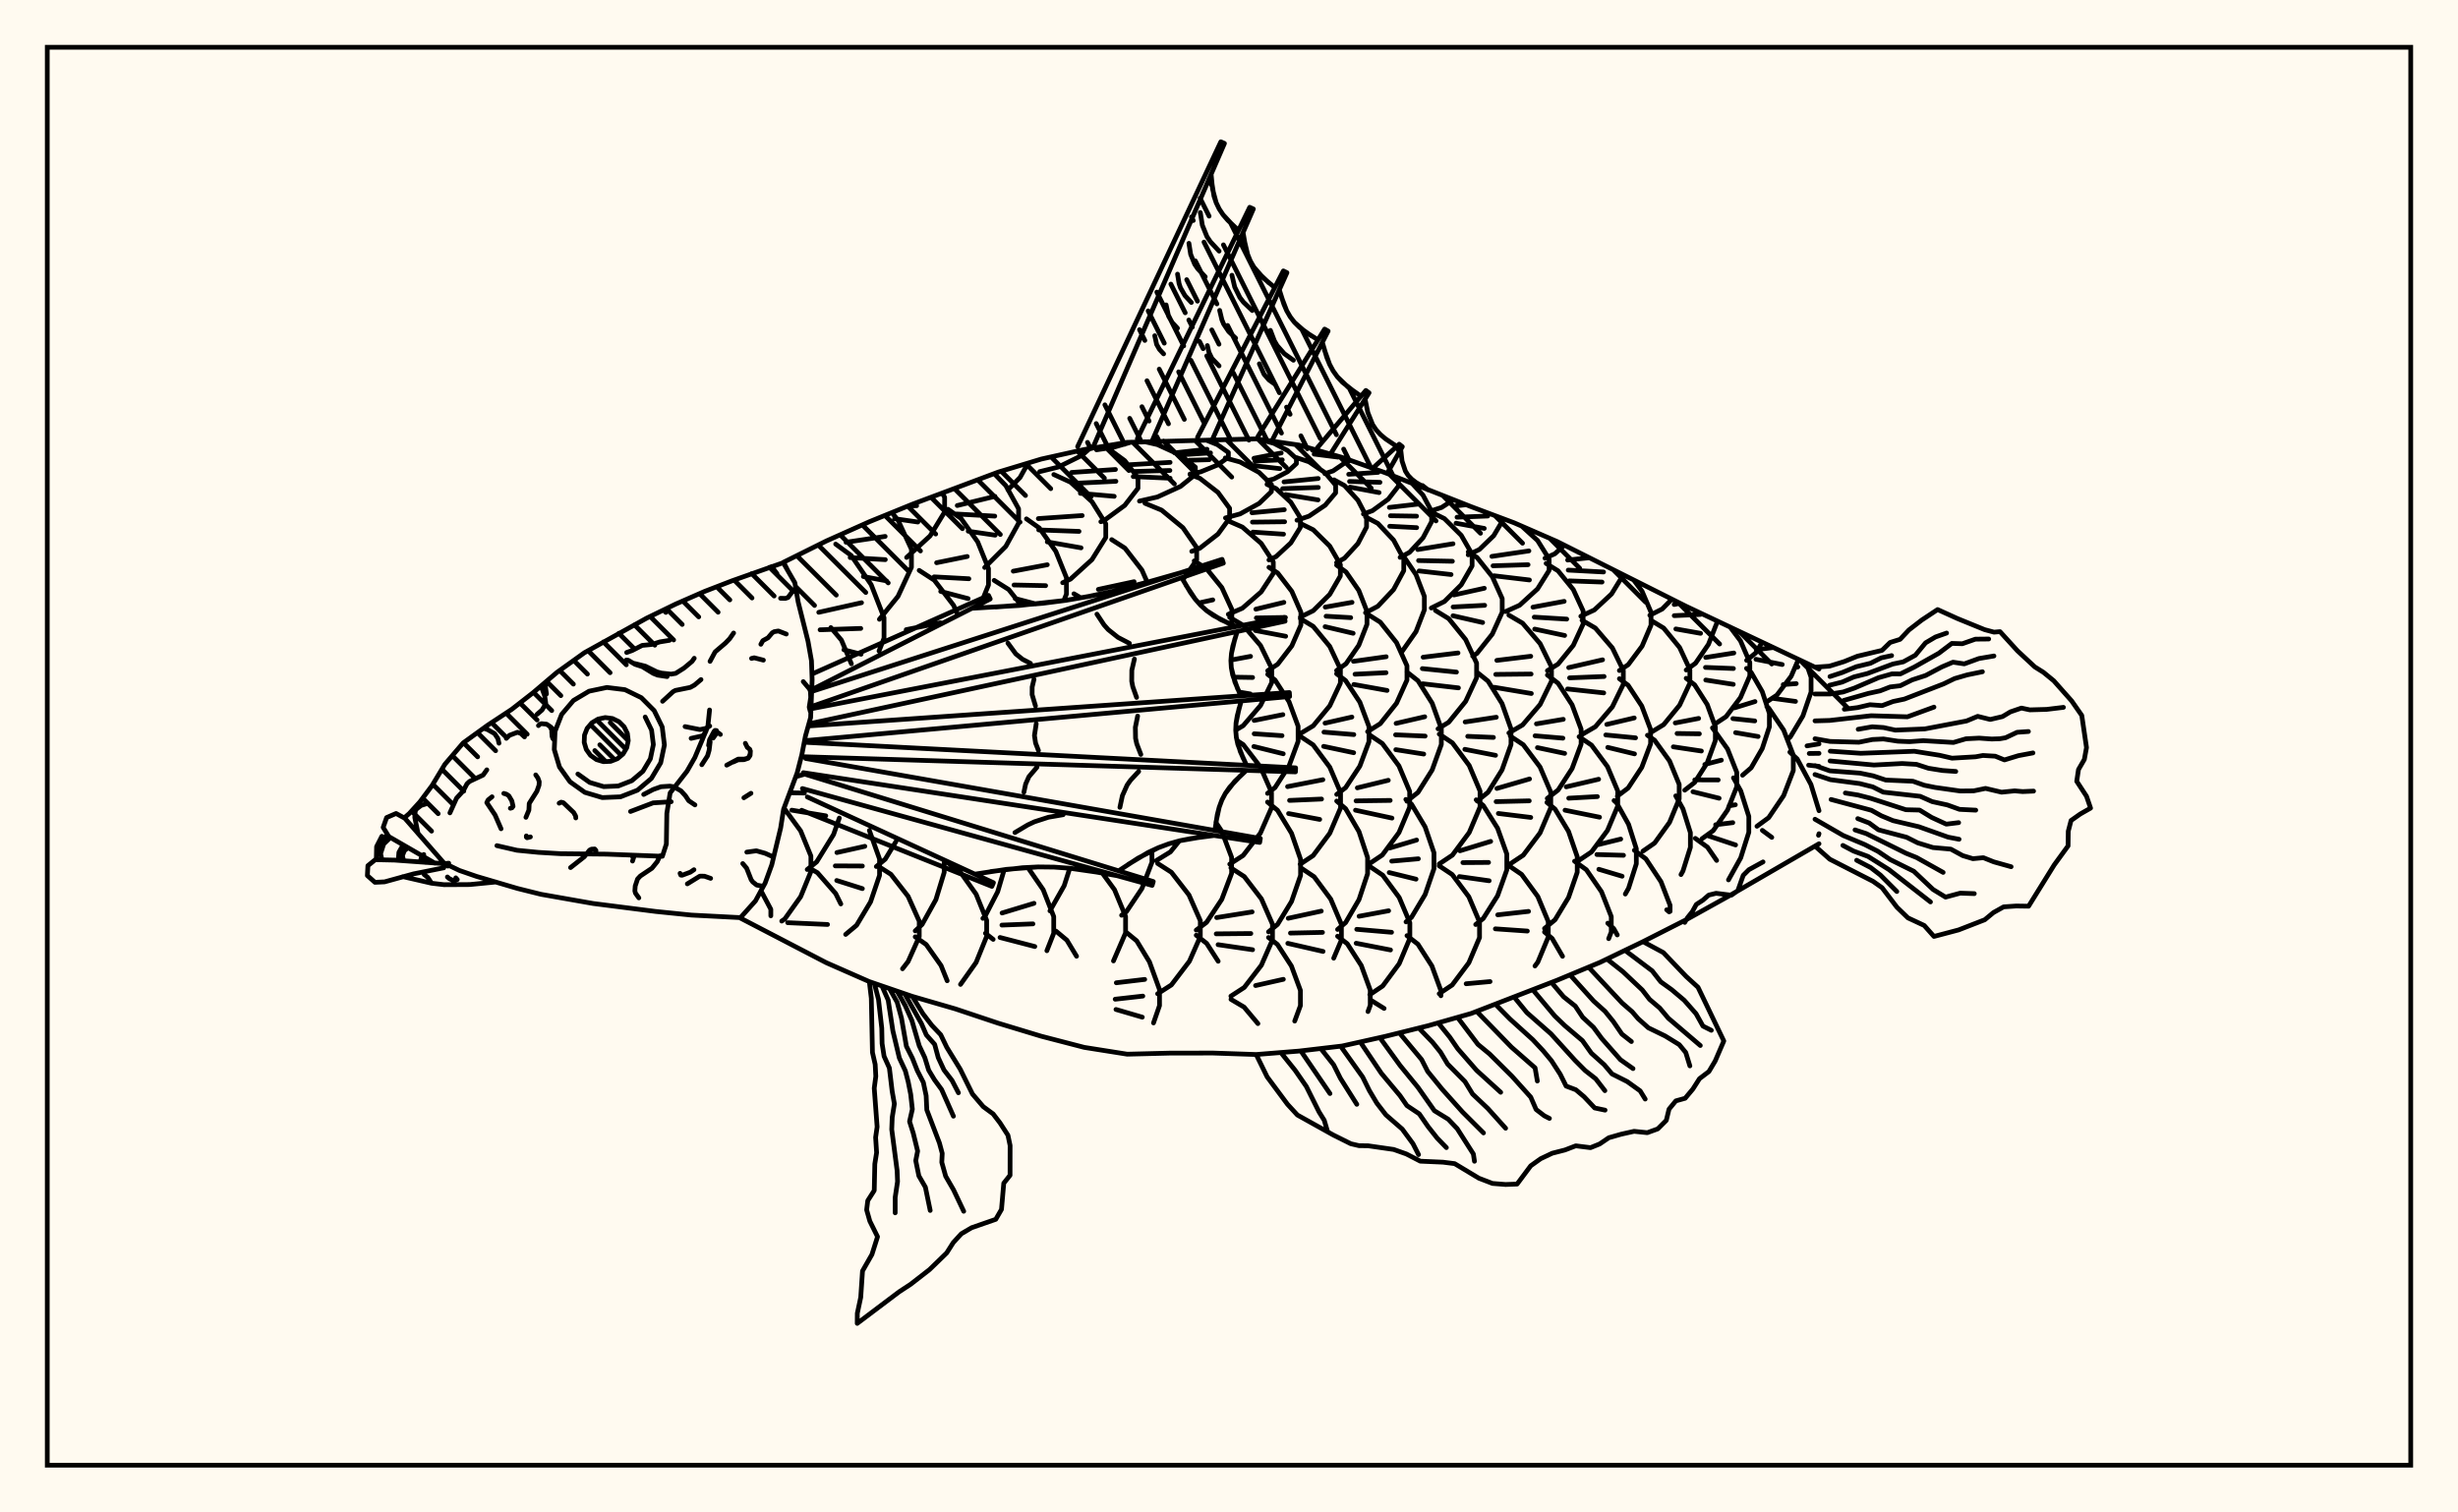 <svg xmlns="http://www.w3.org/2000/svg" width="520" height="320"><rect x="0" y="0" width="520" height="320" fill="floralwhite"/><rect x="10" y="10" width="500" height="300" stroke="black" stroke-width="1" fill="none"/><path stroke="black" stroke-width="1" fill="none" stroke-linecap="round" stroke-linejoin="round" d="
M 165.7 118.99 174.81 114.46 183.91 110.39 193 106.69 211.19 99.88 220.28 97.13 229.37 95.11 238.47 93.59 265.75 92.85 274.84 94.17 283.94 96.78 293.03 100.01 311.22 107.2 320.31 110.61 329.4 114.57 356.69 128.27 384.82 141.56 
M 384.82 178.52 365.78 189.56 356.69 194.61 347.59 199.23 338.5 203.61 329.4 207.4 311.22 214.43 302.12 217.02 293.03 219.28 283.94 221.31 274.84 222.38 265.75 223.11 256.66 222.8 247.56 222.81 238.47 223.04 229.37 221.6 220.28 219.24 211.19 216.49 202.09 213.45 193 210.81 183.91 207.69 174.81 203.69 156.65 194.25 
M 169.87 188.53 171.55 184.41 171.55 181.11 169.38 175.8 165.86 170.98 
M 166.65 120.69 165.77 118.95 
M 170.77 183.97 172.77 182.35 176.34 176.57 177.56 173.08 
M 168.35 164.34 170.18 163.81 
M 167.09 167.73 170.18 167.79 
M 167.5 171.41 174.7 172.61 
M 177.88 191.25 176.79 189.05 172.93 184.64 171.43 183.78 
M 180.11 140.44 178.01 135.44 175.77 132.78 
M 182.98 192.81 184.17 190.82 186.07 185.21 186.07 181.74 183.92 175.71 
M 177.05 180.38 182.96 179.06 
M 176.71 183.2 182.44 183.23 
M 177.01 186.29 182.44 188.01 
M 185.96 137.75 187.02 135.02 187.02 130.69 184.3 123.7 180.08 117.53 176.79 115.12 
M 173.21 129.55 182.26 127.52 
M 173.49 133.25 182.1 132.96 
M 178.53 137.48 182.17 138.42 
M 185.39 183.34 187.28 181.78 189.55 178.04 
M 194.47 195.48 194.47 194.91 192.11 189.64 188.47 184.98 185.9 183.34 
M 186.04 131.03 189.98 126.17 192.82 120.02 192.82 116.21 189.98 110.06 188.68 108.45 
M 178.98 114.73 187.26 113.49 
M 179.86 117.97 187.29 118.41 
M 182.65 121.98 187.56 122.9 
M 195.08 195.59 197.99 190.34 199.75 184.57 199.75 182.26 
M 191.8 117.94 196.76 113.39 199.84 108.33 199.84 105.2 199.34 104.37 
M 192.22 107.01 193.92 107 
M 189.25 109.74 194.18 110.45 
M 202.62 130.08 201.74 128.08 197.66 122.76 194.46 120.68 
M 191.71 133.22 198.97 131.76 
M 208.61 198.42 208.73 198.12 208.73 194.71 206.5 189.19 203.04 184.33 200.61 182.62 
M 207.16 128.62 209.12 123.77 209.12 120.29 206.84 114.66 203.31 109.69 200.55 107.75 
M 198.14 119.06 204.62 117.74 
M 197.61 122.05 204.97 122.45 
M 199.01 125.13 204.81 126.65 
M 207.93 194.31 208.38 193.88 211.06 188.68 212.44 184 
M 210.11 198.75 208.47 197.46 
M 208.31 120.07 212.78 115.6 215.49 110.69 215.49 107.65 212.78 102.74 210.33 100.21 
M 202.51 106.96 210.5 105.02 
M 202.29 108.75 210.45 109.2 
M 204.83 112.39 210.54 113.23 
M 216.05 128.07 213.4 124.73 210.32 122.79 
M 221.47 201.15 222.92 197.45 222.92 193.93 220.69 188.24 217.44 183.53 
M 211.99 193.17 218.75 191.12 
M 211.96 195.73 218.52 195.47 
M 211.56 198.35 218.92 200.26 
M 213.23 103.65 215.79 101.03 217.5 97.97 
M 225.06 127.07 225.61 125.69 225.61 122.23 223.36 116.65 219.87 111.71 217.15 109.78 
M 214.36 120.85 221.56 119.49 
M 214.52 123.77 221.21 123.91 
M 214.75 126.63 219.15 127.78 
M 222.12 192.72 225.13 187.4 226.32 183.7 
M 227.75 202.32 225.7 198.92 223.4 197 
M 219.95 99.79 223.85 98.83 228.85 96.37 230.52 94.92 
M 224.81 123.29 226.48 122.52 231.01 118.4 233.93 113.72 233.93 110.82 231.01 106.15 226.48 102.02 222.94 100.4 
M 219.66 109.72 228.94 109.08 
M 219.74 112.12 228.27 112.43 
M 221.56 114.65 228.7 115.91 
M 228.65 126.48 227.19 125.63 
M 235.56 203.31 238.12 197.38 238.12 193.89 235.78 188.25 233.18 184.69 
M 231.97 95.17 235.48 94.66 239.28 93.56 
M 232.89 110.38 233.59 110.12 237.94 106.93 240.74 103.31 240.74 101.08 237.94 97.46 234.36 94.83 
M 226.69 99.96 235.98 99.33 
M 227.3 102.26 236.08 101.83 
M 228.56 104.38 235.72 105.01 
M 242.72 123.21 241.57 120.6 237.98 115.97 235.18 114.17 
M 232.36 124.7 239.92 123.07 
M 237.28 193.65 238.3 192.89 241.58 187.99 243.7 182.43 243.7 179.98 
M 243.17 203.5 240.47 199.06 238.17 197.17 
M 241.06 106.02 244.86 105.15 249.74 102.92 252.88 100.39 252.88 98.83 249.74 96.3 244.86 94.07 242.2 93.46 
M 238.69 98.34 247.54 97.83 
M 239.74 99.76 247.5 99.54 
M 239.74 100.83 247.55 101.18 
M 250.24 122.67 253.16 118.45 253.16 115.85 250.25 111.64 245.74 107.93 242.22 106.48 
M 244.59 182.1 247.6 180.25 249.5 177.91 
M 251.63 203.37 253.93 198.15 253.93 194.79 251.53 189.35 247.81 184.55 244.9 182.68 
M 251.75 100.29 253.99 99.84 257.56 98.39 259.87 96.74 259.87 95.73 257.56 94.08 255.3 93.17 
M 248.48 95.82 255.35 95.05 
M 249.15 96.27 256.09 95.82 
M 251.61 97.38 255.82 97.26 
M 252.12 116.65 253.85 115.98 257.67 113 260.13 109.63 260.13 107.55 257.67 104.18 253.85 101.21 251.75 100.39 
M 260.45 132.11 260.6 131.77 260.6 128.92 258.49 124.32 255.2 120.26 252.64 118.68 
M 253.58 127.58 256.57 126.92 
M 257.03 130.4 257.17 130.4 
M 253.07 196.79 255.25 195.15 258.47 190.29 260.55 184.79 260.55 181.38 258.47 175.88 257.24 174.02 
M 257.71 203.38 255.27 199.59 253.07 197.88 
M 259.25 109.58 262.35 108.73 266.37 106.52 268.97 104.02 268.97 102.47 266.37 99.96 262.35 97.75 259.21 96.89 
M 259.85 129.98 262.84 128.68 266.81 125.22 269.37 121.31 269.37 118.89 266.81 114.97 262.84 111.52 259.75 110.17 
M 261.42 154.47 263 153.54 266.67 149.26 269.04 144.42 269.04 141.42 266.67 136.57 263 132.29 260.14 130.62 
M 260.41 139.65 264.56 138.87 
M 260.93 143.27 264.99 143.34 
M 262.13 146.42 264.51 146.82 
M 260.16 182.83 263 180.99 266.64 176.27 268.99 170.92 268.99 167.61 266.64 162.26 263 157.53 261.69 156.68 
M 267.16 203.5 269.2 198.85 269.2 195.54 266.86 190.19 263.23 185.46 260.4 183.62 
M 257.39 194.14 264.89 192.94 
M 257.3 197.58 264.62 197.51 
M 257.69 199.87 264.99 200.94 
M 268.04 101.71 269.5 101.33 272.39 99.81 274.26 98.09 274.26 97.03 272.39 95.31 269.5 93.8 267.25 93.2 
M 265.28 96.96 271.05 95.84 
M 265.48 97.55 271.27 97.29 
M 265.22 98.52 270.76 99.15 
M 268.45 118.47 269.95 117.77 273.08 114.87 275.1 111.59 275.1 109.56 273.08 106.27 269.95 103.37 268.04 102.48 
M 264.86 108.49 271.7 107.84 
M 264.96 110.47 271.77 110.39 
M 265.06 112.58 271.54 113.02 
M 268.19 141.91 270.3 140.54 273.29 136.65 275.21 132.25 275.21 129.52 273.29 125.12 270.3 121.23 268.45 120.03 
M 265.68 128.89 271.61 127.45 
M 265.78 130.74 271.94 130.64 
M 265.58 133.4 271.99 134.62 
M 268.15 167.86 269.74 166.63 272.7 162.05 274.62 156.86 274.62 153.65 272.7 148.46 269.74 143.88 268.19 142.68 
M 265.32 152.43 271.4 151.2 
M 265.33 155.25 271.22 155.65 
M 265.26 157.94 271.48 159.48 
M 268.36 197.16 270.27 195.59 273.23 190.73 275.14 185.22 275.14 181.81 273.23 176.3 270.27 171.44 268.15 169.7 
M 272.47 203.26 270.24 199.81 268.36 198.36 
M 274.38 110.07 276.92 109.21 280.35 106.89 282.56 104.27 282.56 102.65 280.35 100.03 276.92 97.71 274.24 96.81 
M 271.64 101.96 278.87 101.24 
M 271.34 103.39 278.89 103.13 
M 271.97 104.64 278.84 105.77 
M 275.09 130.56 277.82 129.21 281.31 125.76 283.56 121.86 283.56 119.44 281.31 115.54 277.82 112.09 275.09 110.74 
M 275.09 155.21 277.82 153.56 281.32 149.33 283.57 144.53 283.57 141.56 281.32 136.77 277.82 132.53 275.09 130.88 
M 275.04 182.86 277.8 181.02 281.32 176.3 283.6 170.96 283.6 167.66 281.32 162.32 277.8 157.6 275.04 155.76 
M 272.39 166.43 279.86 164.97 
M 272.81 169.35 279.58 169.06 
M 272.6 172.13 279.19 173.37 
M 282.15 202.73 283.78 198.88 283.78 195.57 281.52 190.23 278.01 185.5 275.27 183.66 
M 272.53 194.29 279.52 192.77 
M 273 197.42 279.78 197.27 
M 272.44 199.59 279.9 201.3 
M 280.28 100.22 282.02 99.63 284.59 97.88 285.15 97.21 
M 277.67 95.26 278.86 95.32 
M 278.02 96.08 283.07 96.72 
M 282.76 119.03 284.43 118.11 287.27 115.02 289.1 111.51 289.1 109.34 287.27 105.83 284.43 102.73 282.21 101.52 
M 282.76 141.87 284.76 140.43 287.46 136.52 289.19 132.09 289.19 129.36 287.46 124.93 284.76 121.02 282.76 119.57 
M 280.36 128.45 286.03 127.44 
M 280.54 130.38 285.75 130.68 
M 280.33 132.59 286.27 133.99 
M 282.78 168.08 284.67 166.65 287.68 162.09 289.61 156.92 289.61 153.72 287.68 148.56 284.67 144 282.76 142.55 
M 280.32 153 286 151.71 
M 280.09 154.9 286.41 155.42 
M 280.02 157.91 286.38 159.26 
M 282.97 196.65 284.67 195.2 287.5 190.34 289.32 184.85 289.32 181.45 287.5 175.95 284.67 171.1 282.78 169.48 
M 286.68 202.26 285.02 199.67 282.97 198.08 
M 288.44 108.75 290.35 108.05 293.7 105.61 295.86 102.84 295.86 101.15 
M 285.32 100.35 291.54 99.94 
M 285.5 101.86 291.94 102.05 
M 285.61 103.07 291.75 104.22 
M 288.88 129.65 291.49 128.27 294.82 124.74 296.97 120.74 296.97 118.27 294.82 114.27 291.49 110.74 288.88 109.36 
M 289.32 154.8 292 153.11 295.44 148.79 297.65 143.89 297.65 140.86 295.44 135.96 292 131.64 289.32 129.95 
M 286.33 139.92 293.25 138.95 
M 286.66 142.65 293.22 142.33 
M 286.42 144.82 293.44 146.08 
M 289.69 182.75 292.44 180.9 295.96 176.15 298.22 170.77 298.22 167.44 295.96 162.06 292.44 157.31 289.69 155.46 
M 287.15 166.69 293.7 165.09 
M 286.88 169.45 294.1 169.35 
M 286.76 171.42 294.48 173.09 
M 297.33 200.74 298.26 198.54 298.26 195.23 296.01 189.89 292.52 185.17 289.79 183.32 
M 287.52 193.86 293.77 192.7 
M 287.02 196.62 294.39 197.25 
M 286.9 199.57 294.17 200.99 
M 296.2 117.93 298.21 116.85 301.04 113.8 302.87 110.35 302.87 108.21 301.04 104.76 298.78 102.32 
M 293.92 107.36 299.97 106.66 
M 294.15 109.12 299.68 109.21 
M 294 111.34 299.7 111.64 
M 296.6 137.86 299.56 133.64 301.33 129.03 301.33 126.18 299.56 121.57 296.95 117.72 
M 297.63 169.52 299.98 167.66 302.98 162.9 304.92 157.51 304.92 154.17 302.98 148.78 299.98 144.03 297.63 142.17 
M 295.35 153.05 301.41 151.65 
M 295.24 155.47 301.49 155.74 
M 295.29 158.61 301.2 159.54 
M 297.45 195.05 298.61 194.08 301.49 189.26 303.36 183.8 303.36 180.42 301.49 174.96 298.61 170.14 297.41 169.14 
M 294.01 179.42 299.69 177.73 
M 294.42 182.2 300.06 181.7 
M 293.89 184.61 299.57 186.01 
M 300.3 200.29 299.96 199.76 297.65 197.96 
M 302.21 108.26 304.97 107.37 307.48 105.74 
M 302.8 128.64 305.58 127.26 309.13 123.73 311.43 119.73 311.43 117.26 309.13 113.26 305.58 109.73 302.8 108.35 
M 299.93 116.27 307.39 115.05 
M 300.1 118.6 307.26 118.75 
M 300.22 120.8 306.98 121.56 
M 304.22 154.2 306.48 152.81 310.06 148.4 312.38 143.4 312.38 140.3 310.06 135.31 306.48 130.89 303.68 129.17 
M 301.07 139.05 308.45 138.15 
M 300.9 141.46 308.12 142.2 
M 300.99 144.67 308.54 145.54 
M 304.48 182.79 307.26 180.93 310.82 176.14 313.11 170.73 313.11 167.37 310.82 161.96 307.26 157.17 304.48 155.31 
M 313 197.87 313 195.07 310.74 189.74 307.22 185.03 304.47 183.19 
M 310.61 117.39 312.97 116.26 316 113.34 317.96 110.03 317.96 109.73 
M 308.06 107.02 310.18 106.79 
M 308.24 109.43 314.74 109.18 
M 308.03 110.7 314 111.8 
M 311.55 138.82 312.46 138.24 315.71 134.15 317.8 129.52 317.8 126.65 315.71 122.02 312.46 117.94 310.61 116.77 
M 307.59 125.88 314.01 124.46 
M 307.41 128.42 314.09 128.07 
M 307.39 130.28 313.66 131.71 
M 312.5 169.48 314.8 167.63 317.76 162.89 319.66 157.53 319.66 154.21 317.76 148.85 314.8 144.11 312.5 142.26 
M 309.96 152.75 316.55 151.75 
M 310.5 155.79 315.94 156.02 
M 309.89 158.54 316.39 159.81 
M 312.19 195.61 313.79 194.33 316.82 189.52 318.77 184.06 318.77 180.69 316.82 175.23 313.79 170.42 312.29 169.22 
M 308.85 180.01 315.36 178.02 
M 309.48 182.51 314.91 182.47 
M 308.74 185.46 315.04 186.35 
M 318.53 129.39 321.49 128.05 325.28 124.59 327.72 120.69 327.72 118.27 325.28 114.36 321.95 111.33 
M 315.61 117.72 323.45 116.56 
M 315.86 119.71 323.27 119.48 
M 316.08 121.82 323.56 122.71 
M 319.21 155.08 322.11 153.38 325.82 149.05 328.22 144.13 328.22 141.09 325.82 136.18 322.11 131.85 319.21 130.15 
M 316.66 139.72 323.84 138.85 
M 316.43 142.69 323.91 142.61 
M 316.1 145.41 323.96 146.73 
M 319.5 182.77 322.26 180.93 325.8 176.23 328.07 170.9 328.07 167.6 325.8 162.28 322.26 157.57 319.5 155.74 
M 316.67 166.82 323.58 164.81 
M 316.51 169.61 323.52 169.44 
M 316.98 172.11 323.84 172.95 
M 327.16 194.07 325.33 189.68 321.9 185 319.23 183.17 
M 316.85 193.56 323.37 192.83 
M 316.35 196.52 317.64 196.61 
M 326.85 118.11 328.93 117.17 330.95 115.35 
M 327.36 141.9 329.61 140.51 332.84 136.54 334.92 132.03 334.92 129.25 332.84 124.74 329.61 120.77 327.09 119.21 
M 324.3 128.46 330.91 127.23 
M 324.58 130.57 331.45 130.99 
M 324.67 133.1 331.01 134.45 
M 327.33 168.93 329.63 167.15 332.58 162.61 334.49 157.46 334.49 154.27 332.58 149.12 329.63 144.57 327.36 142.82 
M 325.04 153.15 330.72 152.19 
M 324.75 155.68 330.64 156.18 
M 325.25 158.18 331.01 159.4 
M 329.71 193.39 331.83 189.89 333.67 184.55 333.67 181.25 331.83 175.91 328.98 171.19 327.26 169.77 
M 334.43 130.38 337.28 129.06 340.93 125.67 343.29 121.83 343.29 121.6 
M 331.64 118.49 336.21 118.01 
M 331.77 120.62 339.24 121.02 
M 331.99 122.9 338.92 123.15 
M 334.69 155.4 337.5 153.76 341.1 149.55 343.42 144.79 343.42 141.84 341.1 137.08 337.5 132.88 334.69 131.23 
M 331.86 141.25 339.03 139.6 
M 332.05 143.42 339.35 143.13 
M 331.62 145.77 339.28 146.6 
M 334.06 182.02 336.69 180.25 340.07 175.7 342.24 170.54 342.24 167.35 340.07 162.2 336.69 157.65 334.06 155.87 
M 331.34 166.48 338.2 164.87 
M 331.87 168.88 337.93 168.54 
M 331.09 171.42 338.39 172.9 
M 339.56 190.59 338.8 188.67 335.6 184.02 333.1 182.21 
M 342.59 141.87 344.46 140.63 347.39 136.71 349.28 132.28 349.28 129.53 347.39 125.1 345.7 122.83 
M 342.16 168.45 344.43 166.74 347.32 162.36 349.19 157.4 349.19 154.33 347.32 149.37 344.43 144.98 342.59 143.6 
M 339.92 153.27 345.73 151.9 
M 339.71 155.5 346.01 156.11 
M 340.13 158.13 345.79 159.5 
M 343.84 189.16 344.53 187.93 346.17 182.76 346.17 179.57 344.53 174.41 341.99 169.85 341.46 169.38 
M 338.16 178.69 342.87 177.53 
M 337.83 180.8 343.46 180.96 
M 338.24 183.92 343.17 185.39 
M 349.03 130.18 351.65 128.85 353.68 126.79 
M 349.33 154.92 351.96 153.31 355.33 149.2 357.5 144.54 357.5 141.66 355.33 137 351.96 132.89 349.33 131.29 
M 347.57 180.08 350.04 178.37 353.2 173.99 355.24 169.03 355.24 165.96 353.2 161 350.04 156.62 348.52 155.56 
M 351.39 186.55 348.18 181.7 345.75 179.9 
M 356.72 141.76 358.7 140.32 361.43 136.33 363.2 131.81 363.2 131.33 
M 354.18 127.9 355.42 127.64 
M 354.19 130.26 359.75 130 
M 354.53 133.07 359.77 134 
M 356.42 167.18 358.51 165.55 361.17 161.39 362.89 156.68 362.89 153.77 361.17 149.06 358.51 144.9 356.72 143.51 
M 354.41 152.96 359.36 152 
M 354.79 155.19 359.51 155.26 
M 354 158.01 359.94 158.9 
M 355.62 185.04 356.04 184.28 357.61 179.27 357.61 176.17 356.04 171.15 354.51 168.39 
M 362.78 153.2 365.16 151.62 368.21 147.58 370.18 143 370.18 140.16 368.21 135.59 366 132.65 
M 360.85 139.1 366.8 138.16 
M 360.8 141.21 366.71 141.44 
M 360.86 143.88 366.68 144.79 
M 360.07 177.45 362.44 175.74 365.47 171.39 367.42 166.46 367.42 163.4 365.47 158.47 362.28 154 
M 360.66 161.74 364.16 160.83 
M 358.54 165 363.49 165.02 
M 358.15 167.52 363.69 168.89 
M 363.16 182.05 361.22 179.24 358.65 177.38 
M 369.5 139.72 371.4 138.17 372.78 135.9 
M 368.64 164.02 370.47 162.44 372.81 158.38 374.32 153.78 374.32 150.93 372.81 146.33 370.47 142.27 369.48 141.41 
M 366.96 149.76 371.28 148.43 
M 366.6 152.04 371.23 152.53 
M 367.17 155.01 371.94 155.83 
M 368.82 179.72 369.97 176.09 369.97 172.74 368.26 167.33 366.72 164.57 
M 365.78 170.5 367.12 170.27 
M 362.95 174.5 366.58 174.05 
M 361.38 176.84 367.17 178.77 
M 373.78 148.48 375.91 147.07 378.94 143.06 380.46 139.52 
M 371.54 137.46 375.09 137.01 
M 371.48 139.49 377.04 140.6 
M 371.69 174.82 374.17 173 377.34 168.33 379.38 163.03 379.38 159.76 377.34 154.47 374.17 149.8 373.78 149.51 
M 374.83 177.17 372.83 175.69 
M 378.28 156.32 378.74 155.93 381.41 151.47 383.14 146.42 383.14 143.29 382.11 140.3 
M 380.06 141.18 380.34 141.12 
M 377.25 144.84 380 144.64 
M 375.01 147.75 379.85 148.4 
M 384.82 171.53 383.11 165.97 380.21 160.58 378.65 159.13 
M 382.28 157.81 384.82 157.39 
M 382.75 159.42 384.82 159.39 
M 382.62 161.89 384.82 162.14 
M 163.07 193.77 163.07 192.38 160.99 188.46 
M 165.38 194.88 166.03 194.42 169.38 189.72 169.87 188.53 
M 166.64 195.22 175.07 195.6 
M 178.9 197.7 181.21 195.77 182.98 192.81 
M 190.93 204.97 192.11 203.45 194.47 198.18 194.47 195.48 
M 188.68 108.45 188.68 108.45 
M 193.62 196.95 195.08 195.59 
M 200.38 207.51 199.08 204.28 195.94 199.84 193.62 198.21 
M 192.22 107.01 192.22 107.01 
M 203.2 208.28 206.5 203.63 208.61 198.42 
M 244.03 216.43 245.3 212.76 245.3 209.37 243.17 203.5 
M 236.16 207.93 242.17 207.22 
M 235.92 211.41 241.77 210.75 
M 236.09 213.58 241.66 215.21 
M 244.9 210.26 247.81 208.39 251.63 203.37 
M 255.3 93.17 255.3 93.17 
M 260.4 210.76 263.23 208.92 266.86 204.2 267.16 203.5 
M 266.12 216.57 263.19 213.08 260.42 211.44 
M 273.9 216.04 275.11 212.76 275.11 209.55 273.2 204.38 272.47 203.26 
M 265.62 208.52 271.5 207.2 
M 285.15 97.21 285.15 97.21 
M 289.4 214.02 289.88 212.71 289.88 209.48 287.98 204.27 286.68 202.26 
M 289.79 210.45 292.52 208.61 296.01 203.89 297.33 200.74 
M 292.81 213.36 289.91 211.55 
M 304.83 210.68 304.83 209.59 302.92 204.37 300.3 200.29 
M 304.47 210.24 307.22 208.4 310.74 203.7 313 198.37 313 197.87 
M 310.17 208.14 315.23 207.68 
M 321.95 111.33 321.95 111.33 
M 324.73 204.38 325.33 203.57 327.54 198.26 327.54 194.98 327.16 194.07 
M 317.64 196.61 323.12 196.99 
M 326.75 196.44 328.98 194.6 329.71 193.39 
M 330.56 202.33 328.37 198.57 326.75 197.19 
M 336.21 118.01 336.21 118.01 
M 340.32 198.6 340.87 197.19 340.87 193.93 339.56 190.59 
M 342.14 197.81 341.39 196.47 340.13 195.32 
M 353.31 192.84 353.31 191.54 351.39 186.55 
M 353.11 192.93 352.59 192.49 
M 365.67 186.16 368.26 181.5 368.82 179.72 
M 384.71 176.73 384.82 176.39 
M 227.98 94.49 258.27 30 259.04 30.34 231.17 94.81 
M 240.61 92.82 264.38 43.86 265.15 44.21 243.69 93.4 
M 253.35 92.51 271.5 57.32 272.26 57.69 256.41 93.15 
M 266.13 92.34 280.23 69.63 280.97 70.05 269.05 93.33 
M 278.7 94.73 288.95 82.61 289.63 83.11 281.46 96.07 
M 290.82 98.69 296.01 93.98 296.67 94.51 293.45 100.18 
M 300.92 102.72 302.13 103.66 
M 256.22 36.88 256.52 40 257.29 42.89 257.93 44.21 258.75 45.44 259.74 46.59 262.01 48.75 
M 262.98 49.2 263.52 52.33 263.94 53.81 264.51 55.21 265.25 56.5 267.25 58.8 269.68 60.84 
M 270.64 61.3 271.6 64.32 272.2 65.73 272.95 67.03 273.86 68.21 276.14 70.21 278.82 71.9 
M 279.75 72.43 280.68 75.59 281.28 77.08 282.02 78.46 282.93 79.73 285.22 81.93 287.92 83.82 
M 288.79 84.45 289.37 87.28 290.38 89.83 291.12 90.94 292.04 91.94 293.1 92.84 295.49 94.45 
M 296.33 95.12 296.61 97.54 297.32 99.68 297.91 100.6 298.68 101.4 299.59 102.1 301.7 103.33 
M 256.34 38.46 256.82 41.48 257.29 42.89 257.93 44.21 258.75 45.44 260.84 47.69 
M 253.93 44.97 254.36 47.65 255.33 50.05 256.06 51.14 257.91 53.13 
M 251.52 51.48 251.89 53.81 252.74 55.9 253.37 56.84 254.97 58.56 
M 249.11 58 249.43 59.97 249.73 60.88 250.68 62.54 252.04 64 
M 246.7 64.51 247.21 66.88 247.99 68.24 249.1 69.44 
M 244.29 71.03 244.69 72.87 245.3 73.94 246.17 74.87 
M 263.22 50.78 263.94 53.81 264.51 55.21 265.25 56.5 266.17 57.69 268.43 59.84 
M 260.62 58.23 261.21 60.73 262.3 62.94 263.06 63.93 264.92 65.7 
M 258.02 65.67 258.49 67.64 258.86 68.55 259.94 70.16 261.41 71.55 
M 255.42 73.11 255.76 74.55 256.38 75.83 257.9 77.41 
M 271.09 62.83 272.2 65.73 272.95 67.03 273.86 68.21 274.93 69.27 277.45 71.08 
M 268.76 69.9 269.61 72.13 270.19 73.12 271.7 74.83 273.63 76.22 
M 266.42 76.97 267.42 79.21 268.47 80.4 269.82 81.37 
M 280.19 74.03 281.28 77.08 282.02 78.46 282.93 79.73 284 80.88 286.54 82.89 
M 171.77 142.62 209.13 125.97 209.49 126.73 171.76 145.91 
M 171.75 146.29 258.54 118.35 258.81 119.15 171.62 149.51 
M 171.59 149.96 271.7 130.6 271.87 131.43 171.12 153.15 
M 170.99 153.6 272.77 146.52 272.83 147.37 170.31 156.71 
M 170.25 157.05 274.1 162.46 274.06 163.31 170.12 160.11 
M 170.43 160.47 266.63 177.4 266.49 178.24 169.94 163.48 
M 170.61 163.9 243.98 186.51 243.74 187.33 169.75 166.84 
M 170.79 168.62 210.17 186.76 209.84 187.54 169.58 171.43 
M 205.63 128.7 215.59 128.11 225.48 127.02 230.37 126.18 235.23 125.15 240.05 123.95 249.65 121.21 
M 249.99 122.22 251.83 125.33 252.85 126.76 254 128.06 255.28 129.21 258.23 131.08 261.52 132.57 
M 261.73 133.62 260.81 136.7 260.52 138.24 260.4 139.76 260.49 141.28 261.24 144.27 262.5 147.24 
M 262.58 148.3 261.75 151.42 261.49 152.96 261.42 154.49 261.55 156.01 262.38 158.99 263.71 161.92 
M 263.67 162.99 261.22 165.31 259.23 167.87 258.49 169.28 257.93 170.79 257.52 172.38 257.01 175.71 
M 256.84 176.77 251.97 177.41 249.59 177.88 247.28 178.53 245.04 179.36 240.75 181.57 236.65 184.25 
M 236.34 185.28 229.67 184.11 226.32 183.7 222.98 183.46 219.63 183.42 212.94 183.93 206.23 184.95 
M 210.62 128.44 220.55 127.65 225.48 127.02 230.37 126.18 235.23 125.15 244.86 122.61 
M 250.89 123.8 252.85 126.76 254 128.06 255.28 129.21 256.7 130.21 259.85 131.85 
M 232.06 129.94 233.56 132.21 234.44 133.2 236.51 134.85 238.93 136.11 
M 213.23 136.07 214.89 138.34 216.32 139.49 218.01 140.36 
M 261.24 135.16 260.52 138.24 260.4 139.76 260.49 141.28 260.77 142.78 261.83 145.75 
M 239.99 139.44 239.44 141.8 239.42 144.13 239.64 145.28 240.45 147.56 
M 218.75 143.71 218.36 145.35 218.35 146.97 219.06 149.36 
M 262.13 149.86 261.49 152.96 261.42 154.49 261.55 156.01 261.87 157.5 263.01 160.46 
M 240.67 151.5 240.19 153.88 240.23 156.21 240.48 157.36 241.35 159.62 
M 219.22 153.14 218.84 155.61 219.08 157.21 219.69 158.79 
M 262.42 164.13 260.15 166.55 259.23 167.87 258.49 169.28 257.93 170.79 257.23 174.03 
M 240.89 163.23 239.16 165.09 238.45 166.1 237.45 168.34 236.92 170.82 
M 219.37 162.33 217.67 164.33 216.98 165.88 216.61 167.61 
M 254.39 177.05 249.59 177.88 247.28 178.53 245.04 179.36 242.86 180.38 238.69 182.88 
M 224.92 172.37 221.8 172.91 218.84 173.87 217.43 174.53 214.71 176.15 
M 233.01 184.66 226.32 183.7 222.98 183.46 219.63 183.42 216.29 183.59 209.59 184.4 
M 193 210.81 195.24 214.47 197.13 216.94 199.01 218.92 200.29 221.58 203.13 226.2 205.73 231.47 208.01 234.14 210.1 235.68 211.55 237.57 213.23 240.18 213.69 242.36 213.68 248.66 212.35 250.34 211.87 255.88 210.66 257.98 205.54 259.76 203.37 261.04 201.66 262.91 200.27 265.1 196.64 268.62 192.64 271.73 190.24 273.3 181.35 280 181.37 277.87 182.09 274.49 182.47 268.91 184.46 265.42 185.65 261.66 184.02 258.37 183.34 255.98 183.58 254.03 184.95 251.88 185.07 246.27 185.45 243.86 185.24 240.65 185.56 238.41 184.95 230.24 185.28 227.73 185.15 225.21 184.57 222.66 184.33 211.2 183.91 207.69 
M 191.39 210.26 194.93 216.56 195.97 218.97 197.73 220.96 198.49 223.77 199.7 226.38 201.4 228.59 202.76 231.21 
M 189.79 209.71 191.51 212.77 192.91 215.91 194.47 221.27 195.65 223.77 196.47 226.43 197.7 228.47 199.2 230.52 201.7 236.16 
M 188.18 209.16 189.8 212.05 190.71 215.41 191.75 221.37 193.03 223.91 194.06 226.52 195.34 229.02 195.93 231.82 196.07 234.83 198.74 241.83 199.33 244.02 199.24 245.93 200.06 248.86 201.73 251.75 203.88 256.28 
M 186.58 208.61 187.9 211.61 188.89 218.11 190.26 223.84 191.53 226.57 192.13 228.87 192.66 231.53 193.01 234.68 192.42 237.28 193.2 239.75 194.13 243.54 193.73 245.56 194.39 248.79 195.77 251.18 196.79 256.11 
M 184.97 208.05 185.85 211.44 186.54 217.54 186.61 220.8 187.03 223.48 188.15 225.96 188.74 230.9 189.21 233.54 188.75 236.41 188.65 238.97 189.79 247.7 189.88 249.99 189.38 253.34 189.38 256.61 
M 347.59 199.23 351.88 201.54 356.72 206.6 359.22 208.88 364.68 220.25 362.85 224.49 361.53 226.71 359.53 228.23 358.14 230.41 356.5 232.37 354.53 232.92 353.09 234.67 352.51 237.05 350.72 238.84 348.49 239.65 345.7 239.36 342.97 239.97 340.35 240.72 338.41 242.04 336.48 242.82 333.36 242.43 331.07 243.31 328.37 244 325.93 245.16 323.83 246.66 320.95 250.52 318.51 250.61 315.75 250.39 312.86 249.28 307.74 246.2 305.27 245.89 300.47 245.68 297.51 244.15 294.84 243.2 289.41 242.42 287.51 242.4 285.77 241.99 282.08 240.15 274.47 235.91 272.37 233.63 268.07 227.84 265.75 223.11 
M 343.77 201.07 349.53 205.41 351.34 207.73 353.65 209.39 356.3 211.63 358.8 214.47 360.27 217.1 362.04 217.99 
M 339.95 202.91 343.32 205.57 347.43 209.45 348.97 211.44 351.12 213.27 352.94 215.43 359.71 221.21 
M 336.06 204.62 343.16 212.21 345.29 214.06 346.56 215.53 348.73 217.47 352.27 219.19 355.25 221.02 356.63 222.69 357.5 225.52 
M 332.15 206.26 337.14 211.8 339.57 213.99 341.3 216.13 343.12 218.79 345.13 220.37 
M 328.22 207.86 330.78 210.89 333.26 212.87 334.82 215.22 337.12 217.37 338.87 219.74 342.81 224.21 345.47 226.09 
M 324.26 209.4 328.93 214.97 331.04 217 334.77 220.17 336.66 222.83 339.38 225.27 341.03 227.22 344.25 228.84 346.98 230.8 348.05 232.54 
M 320.31 210.94 323.01 214.24 328.11 218.73 333.2 224.34 335.35 226.5 337.58 228.25 339.52 230.76 
M 316.35 212.46 319.44 215.6 324.27 219.97 326.45 222.3 328.21 224.41 330.07 227.28 331.32 229.79 333.38 230.57 335.13 232.05 337.37 234.42 339.56 234.88 
M 312.39 213.98 319.75 221.55 324.75 225.93 325.23 228.72 
M 308.34 215.25 312.66 220.96 315.13 223 319.82 227.66 323.83 232.12 324.97 234.74 326.71 236.08 327.79 236.63 
M 304.26 216.42 306.7 219.43 308.4 221.9 312.39 226.47 317.48 231.1 
M 300.16 217.51 303.06 220.52 304.75 222.62 306.25 225.13 309.93 228.85 311.53 231.47 314.76 234.53 318.52 238.71 
M 296.04 218.53 300.75 224.18 302.03 226.69 305.09 230.45 309.39 235.26 313.84 239.7 
M 291.91 219.53 296.2 225.44 299.97 230.05 303.45 235 306.38 236.8 308.28 238.8 311.7 244.16 311.93 245.7 
M 287.77 220.46 292.23 227.09 296.17 231.8 297.64 233.92 300.25 235.66 302.09 238.33 304.05 240.81 305.99 242.81 
M 283.62 221.35 288.28 227.88 289.7 230.75 291.27 233.39 293.19 235.88 296.65 238.89 298.91 241.96 300.1 244.29 
M 279.41 221.84 282.13 225.27 283.56 228.13 287.04 233.65 
M 275.19 222.34 281.36 231.37 
M 270.97 222.69 273.99 226.45 276.36 229.87 279.05 235.26 280.15 237.03 280.85 239.39 
M 383.97 141.16 387.03 140.94 390.12 139.98 392.94 138.84 398.15 137.6 399.86 135.93 401.97 135.27 403.82 133.3 406.54 131.2 409.91 128.97 414.1 130.87 419.86 133.22 421.84 133.75 423.11 133.64 426.8 137.69 430.47 141.1 432.29 142.24 434.49 144.04 438.27 148.3 440.41 151.37 441.41 158.17 440.95 160.68 439.71 162.82 439.34 165.3 441.41 168.47 442.27 170.98 440.08 172.23 438.14 173.6 437.55 175.87 437.51 178.97 434.57 183.01 429.16 191.73 426.52 191.69 423.88 191.87 421.72 193.08 419.88 194.6 414.35 196.75 409.14 198.13 407.08 195.81 403.63 194.2 401.31 191.96 398.16 187.82 396.25 186.47 387.1 181.79 383.97 179.01 
M 387.14 143.14 389.76 142.28 392.71 141.06 395.71 140.33 397.97 139.19 400.18 138.71 
M 387.06 144.98 389.73 144.31 392.18 143.23 395.04 142.51 400.44 140.49 402.65 140.03 405.2 138.63 407.36 136.01 409.46 134.77 411.81 133.94 
M 383.97 146.84 387.22 146.83 389.92 146.41 392.34 145.57 397.42 143.38 400.28 142.57 402.03 142.59 404.97 141.14 410.17 138.21 412.92 136.13 415.14 136.2 417.9 135.23 420.72 135.2 
M 390.06 148.19 395.22 146.72 397.74 146.17 399.87 145.34 402 145.09 404.52 143.85 407.37 142.92 410.81 141.1 413.16 140.1 415.55 140.46 418.65 139.33 421.83 138.79 
M 390.17 150.06 392.98 149.71 395.59 149.1 398.17 149.29 400.48 148.42 402.88 147.91 411.19 144.69 413.5 143.57 416.17 142.79 419.39 142.13 
M 383.97 152.52 387.06 152.43 395.84 151.43 403.52 151.66 409.14 149.61 
M 393.11 154.3 396.07 153.77 398.46 153.93 400.97 154.48 407.21 154.22 416.03 152.54 418.39 151.56 421.04 152.22 423.64 151.61 425.31 150.61 427.64 149.81 429.42 150.19 432.97 150.09 436.53 149.66 
M 383.97 156.3 387.17 156.87 393.26 157.04 396.14 156.46 398.46 156.35 401.49 156.82 403.97 156.92 406.87 156.71 413.26 157.09 415.91 156.31 418.7 156.17 421.35 156.36 423.08 156.3 424.28 156.09 426.72 154.94 429.12 154.77 
M 387.2 158.93 393.66 159.38 404.98 158.95 410.33 159.8 412.96 160.41 417.95 160.12 419.49 159.84 422.1 159.99 424.05 160.78 427 159.88 430.08 159.3 
M 387.16 161 396.44 161.86 402.41 161.54 405.44 161.72 407.95 162.54 410.94 163.02 413.75 163.22 
M 383.97 161.98 387.1 163.09 393.47 163.57 396.28 164.15 398.94 165.04 404.68 165.29 407.09 166.14 409.4 166.61 414.7 167.36 417.53 167.33 420.05 166.81 423.44 167.61 426.21 167.33 427.9 167.48 430.21 167.38 
M 383.97 163.87 387.23 164.96 393.41 165.78 396.2 166.49 398.41 167.6 406.22 168.48 408.78 169.61 411.97 170.31 414.55 171.24 417.98 171.41 
M 390.39 167.78 393.07 168.21 395.71 168.89 403.2 171.32 406.1 171.39 408.65 172.95 411.74 174.37 414.36 174.05 
M 387.37 169.15 395.91 171.44 398 172.6 400.48 173.63 405.92 174.91 412.13 177.12 414.45 177.57 
M 393.02 173.2 395.44 174.13 397.39 175.57 403.33 177.14 405.71 178.33 408.92 179.32 412.71 179.66 415.22 181.03 417.38 181.68 419.59 181.47 421.79 182.35 425.46 183.38 
M 392.44 175.59 394.82 176.37 403.2 180.52 405.45 181.43 411.08 184.58 
M 383.97 173.33 389.94 176.77 394.48 178.68 397.27 180.11 399.89 181.87 404.87 184.34 408.96 188.2 411.59 189.81 414.69 188.97 417.67 189.07 
M 389.87 178.87 392.11 180.06 395.19 181.2 399.62 183.99 408.4 190.83 
M 392.78 182.01 395.76 183.56 397.81 185.14 401.28 188.62 
M 372.98 182.36 369.98 184.01 368.79 185.2 367.64 188.45 366.27 189.4 363.04 189 361.49 189.38 360.26 190.45 358.86 191.36 358.02 192.88 356.98 194.18 356.42 195.16 356.69 194.61 
M 85.51 173.05 86.58 172.13 88.82 169.67 91.39 166.23 94.11 161.72 97.98 157.19 103.18 153.43 108.26 150.08 112.8 146.54 117.83 142.26 123.62 138.11 136.78 130.8 142.96 127.8 149.08 125.12 154.85 122.89 165.7 119.05 168.15 123.29 168.86 127.39 170.94 135.68 171.67 139.79 171.81 143.82 171.49 151.82 170.4 155.71 169.64 159.64 168.64 163.53 165.77 171.22 165.15 175.17 163.27 182.98 161.87 186.83 159.83 190.6 156.65 194.15 146.25 193.61 138.68 192.84 125.49 191.16 114.47 189.22 109.49 187.98 100.83 185.43 97.19 184.17 93.94 182.61 
M 150.11 150.21 149.75 153.7 147 160.27 145.35 163.16 141.77 167.76 141.07 172.07 140.97 178.57 140.13 181.17 128.31 180.72 118.57 180.62 113.88 180.34 109.38 179.9 105.12 178.92 
M 92.01 182.63 82.24 176.99 81.06 175.06 81.79 172.98 83.79 172.11 85.65 173.13 94.11 182.81 
M 93.88 183.61 87.5 184.89 81.36 186.58 79.32 186.68 77.72 185.25 77.83 183.16 79.39 181.89 83.49 181.98 93.8 182.72 
M 120.59 165.41 118.36 162.28 117.26 158.59 117.42 154.74 118.82 151.15 121.31 148.21 124.62 146.24 128.39 145.45 132.21 145.92 135.67 147.61 138.39 150.34 140.09 153.8 140.56 157.62 139.77 161.39 137.8 164.7 134.86 167.19 131.27 168.59 127.42 168.75 123.73 167.65 120.59 165.41 
M 136.49 151.7 137.84 154.47 138.22 157.53 137.59 160.54 136.01 163.19 133.66 165.18 130.79 166.3 127.71 166.43 124.76 165.55 122.25 163.76 
M 124.92 159.81 124.03 158.56 123.59 157.08 123.65 155.54 124.21 154.11 125.21 152.93 126.53 152.14 128.04 151.82 129.57 152.02 130.95 152.69 132.04 153.78 132.72 155.17 132.91 156.7 132.59 158.2 131.81 159.53 130.63 160.52 129.19 161.08 127.65 161.15 126.18 160.71 124.92 159.81 
M 125.83 158.8 128.15 161.13 
M 126.89 157.58 130.06 160.75 
M 125.39 153.78 131.44 159.83 
M 126.37 152.47 132.41 158.51 
M 129.1 152.9 132.91 156.72 
M 87.06 171.6 91.3 175.85 
M 89.42 168.87 92.7 172.16 
M 91.57 165.93 95.83 170.19 
M 93.49 162.75 98.12 167.39 
M 95.69 159.87 100.45 164.63 
M 98.05 157.14 101.05 160.13 
M 101.01 155 104.85 158.84 
M 103.99 152.89 106.88 155.78 
M 107.06 150.87 111.53 155.34 
M 110 148.72 113.62 152.33 
M 112.87 146.49 116.72 150.34 
M 115.62 144.15 118.65 147.18 
M 118.41 141.85 121.3 144.74 
M 121.37 139.72 124.27 142.62 
M 124.41 137.66 129.07 142.33 
M 127.65 135.81 132.5 140.66 
M 130.91 133.98 134.12 137.19 
M 134.21 132.19 138.53 136.51 
M 137.54 130.43 142.51 135.4 
M 140.97 128.77 144.32 132.12 
M 144.45 127.15 147.82 130.52 
M 147.99 125.59 151.92 129.53 
M 151.62 124.14 154.4 126.92 
M 155.3 122.72 159.09 126.52 
M 159.02 121.35 163.77 126.1 
M 162.78 120.02 167.53 124.77 
M 121.81 173.06 121.78 172.67 121.37 171.92 119.19 169.84 118.71 169.72 118.29 169.94 
M 157.68 157.27 158.11 158.15 
M 155.13 161.22 156.15 160.76 157.4 160.73 158.28 160.43 158.69 159.84 158.75 158.89 
M 168.4 124.7 167.45 125.41 166.71 126.42 166.14 126.61 165.13 126.58 
M 140.86 129.57 140.39 129.05 
M 133.81 182.18 134.09 181.32 133.94 181.08 133.73 181.15 
M 171.43 150.55 171.19 149.63 171.51 147.58 171.45 146.26 171.24 145.76 169.93 144.21 
M 158.74 159 158.62 158.54 158.16 158.16 
M 148.3 143.78 146.92 144.95 146.03 145.44 142.87 146.08 142.38 146.35 140.17 148.38 
M 141.62 135.48 139.59 135.81 137.86 136.36 135.86 136.55 133.75 137.63 132.57 138.05 
M 117.42 154.73 116.52 153.82 115.64 153.22 114.56 153.11 114.16 153.24 113.91 153.52 
M 113.34 163.95 113.81 164.64 114.08 165.39 114.03 166.14 113.58 167.42 111.96 169.99 111.89 171.41 111.26 172.93 
M 117.38 155.56 116.44 153.91 
M 117.34 156.68 116.94 156.23 116.79 155.78 116.72 154.74 
M 106 175.35 104.73 172.43 102.98 169.82 103.25 169.26 104.09 168.58 
M 146.87 139.27 146.41 139.93 144.71 141.35 142.94 142.47 141.96 142.63 139.92 142.41 138.97 142.15 136.53 140.95 134.22 140.37 
M 115.26 144.45 115.61 146.83 
M 106.58 167.87 107.16 168.04 107.66 168.39 108.28 169.45 108.54 170.6 108.32 170.91 107.97 171.01 
M 135.15 189.97 134.44 188.98 134.31 188.5 134.38 187.47 134.88 185.97 135.47 185.34 137.92 183.7 139.04 182.31 139.62 181.06 
M 141.99 169.63 138.16 169.87 133.39 171.69 
M 149.9 157.7 150.11 156.51 151.06 154.75 151.27 154.54 151.58 154.57 
M 158.87 167.84 157.37 168.79 
M 114.65 145.64 115.24 147.24 115.47 148.88 114.67 150.22 113.64 151.11 
M 161.5 139.67 159.55 139.17 158.99 139.31 
M 141.13 143.15 139.15 142.85 138.23 142.49 135.88 141.05 134.36 140.56 132.88 139.68 132.49 139.65 
M 107.11 156.22 107.77 155.58 109.48 154.93 110.18 155.18 110.96 155.91 
M 155.2 133.93 154.36 135.14 153.47 136.06 151.28 137.93 150.21 139.93 
M 95.18 171.99 96.58 168.88 98 167.33 98.8 165.83 99.34 165.33 102.21 163.98 102.99 162.88 
M 146.21 156.22 148.71 155.66 149.35 154.73 
M 150.34 185.84 149.02 185.38 148.06 185.37 145.41 187 
M 164.38 121.38 163.24 119.86 
M 120.7 183.56 123.6 181.28 124.73 179.86 125.15 179.66 125.82 179.63 126.08 179.95 126.02 180.24 
M 147.02 170.3 145.7 169.41 145.02 168.38 144.08 167.34 142.58 166.47 141.72 166.33 139.84 166.45 138.18 167.04 136.17 168.09 
M 161.49 187.53 160.08 187.26 159.24 186.59 158.91 186.12 157.95 183.68 157.13 182.71 
M 144.93 153.73 148.07 154.36 149.24 154.13 150.15 153.61 
M 148.47 161.8 149.68 159.92 150.02 158.74 150.24 156.92 
M 112.21 177.07 111.51 177.25 111.35 177.12 111.35 176.86 
M 163.63 181.33 161.88 180.54 160.01 180.01 157.99 180.29 
M 166.34 134.15 164.66 133.5 163.78 133.65 163.37 133.89 162.47 134.95 161.38 135.55 160.96 136.32 
M 146.81 184.01 146.05 184.53 144.28 185.19 144.02 185.15 143.87 184.78 
M 150.87 156.15 151.68 155.02 151.91 155.02 152.4 155.39 
M 105.56 157.25 105.33 156.27 104.64 155.22 103.16 154.37 102.28 154.08 
M 153.74 161.89 156.17 160.6 157.42 160.61 158.06 160.45 158.46 160.16 158.71 159.46 
M 88.43 176.33 87.75 172.95 87.84 171.6 88.13 171.15 89.09 170.41 90.34 170.02 
M 93.86 182.52 94.74 183.25 
M 89.53 181.28 89.56 182.03 89.89 181.48 
M 85.56 178.94 85.15 179.68 85.02 181.35 85.54 180 86.29 179.37 
M 81.92 176.46 80.78 178.25 80.49 180.68 81.17 178.57 82.59 177.2 
M 93.8 182.74 94.93 182.63 
M 88.9 182.38 89.11 181.53 89.65 180.79 89.62 181.48 90.09 182.48 
M 84.25 182.03 84.39 180.33 85.21 178.87 84.9 180.28 85.41 182.11 
M 79.61 181.88 79.67 179.12 80.78 176.94 80.17 179.07 80.79 181.88 
M 85.23 185.47 91.29 186.87 93.96 187.18 99.38 187.15 104.9 186.61 
M 96.17 186.44 95.05 185.9 94.65 185.55 
M 89.73 185.03 90.5 185.64 91.3 186.87 
M 96.74 186.09 96.42 185.73 
M 168.29 124.07 172.32 128.1 
M 168.57 117.56 176.92 125.91 
M 173.1 115.31 183.16 125.36 
M 177.74 113.15 187.91 123.33 
M 182.43 111.05 192.05 120.67 
M 187.21 109.05 194.73 116.57 
M 192.03 107.08 197.95 112.99 
M 196.98 105.23 203.61 111.86 
M 201.95 103.42 211.63 113.09 
M 206.86 101.54 215.8 110.48 
M 211.81 99.7 216.95 104.84 
M 217.02 98.12 222.29 103.39 
M 222.36 96.67 230.81 105.12 
M 227.92 95.44 233.64 101.16 
M 233.67 94.39 238.83 99.56 
M 239.61 93.55 248.45 102.39 
M 246.16 93.31 253.23 100.38 
M 252.84 93.2 260.58 100.94 
M 259.48 93.05 265.09 98.66 
M 266.12 92.9 272.13 98.91 
M 274.06 94.05 279.19 99.18 
M 283.44 96.64 290.08 103.28 
M 293.98 100.39 303.8 110.21 
M 305.26 104.88 313.21 112.83 
M 316.26 109.09 322.1 114.93 
M 327.85 113.89 334.19 120.23 
M 341.38 120.63 348.13 127.39 
M 354.95 127.41 363.79 136.26 
M 367.88 133.55 374.82 140.49 
M 380.8 139.68 390.9 149.79 
M 230.07 93.6 230.74 94.94 
M 231.91 89.62 234.33 94.47 
M 233.74 85.65 237.91 94 
M 238.99 88.51 241.5 93.53 
M 241.58 86.05 243.09 89.09 
M 244.74 92.38 245.25 93.39 
M 242.65 80.56 247.2 89.67 
M 241.07 69.75 242.2 72.03 
M 245.24 78.1 250.55 88.73 
M 242.9 65.78 246.31 72.61 
M 249.35 78.68 254.66 89.31 
M 244.73 61.8 250.42 73.19 
M 251.94 76.23 260.4 93.14 
M 247.7 60.11 250.74 66.18 
M 251.5 67.7 252.25 69.21 
M 253.77 72.25 254.53 73.77 
M 255.29 75.29 264.21 93.12 
M 251.05 59.17 253.33 63.72 
M 256.36 69.8 257.88 72.83 
M 260.92 78.9 268.08 93.22 
M 252.88 55.19 257.44 64.3 
M 259.71 68.86 271.1 91.63 
M 252.06 45.9 252.44 46.66 
M 254.71 51.22 270.66 83.1 
M 272.17 86.14 272.93 87.66 
M 275.21 92.21 276.58 94.95 
M 253.89 41.93 255.79 45.73 
M 258.82 51.8 279.32 92.79 
M 255.72 37.96 256.45 39.42 
M 260.34 47.19 282.73 91.98 
M 284.25 95.02 285.48 97.48 
M 275.37 69.61 290.06 99 
M 285.42 82.07 294.75 100.73 
M 295.4 94.39 296.46 96.52 
M 299.04 101.68 299.51 102.62 
"/></svg>